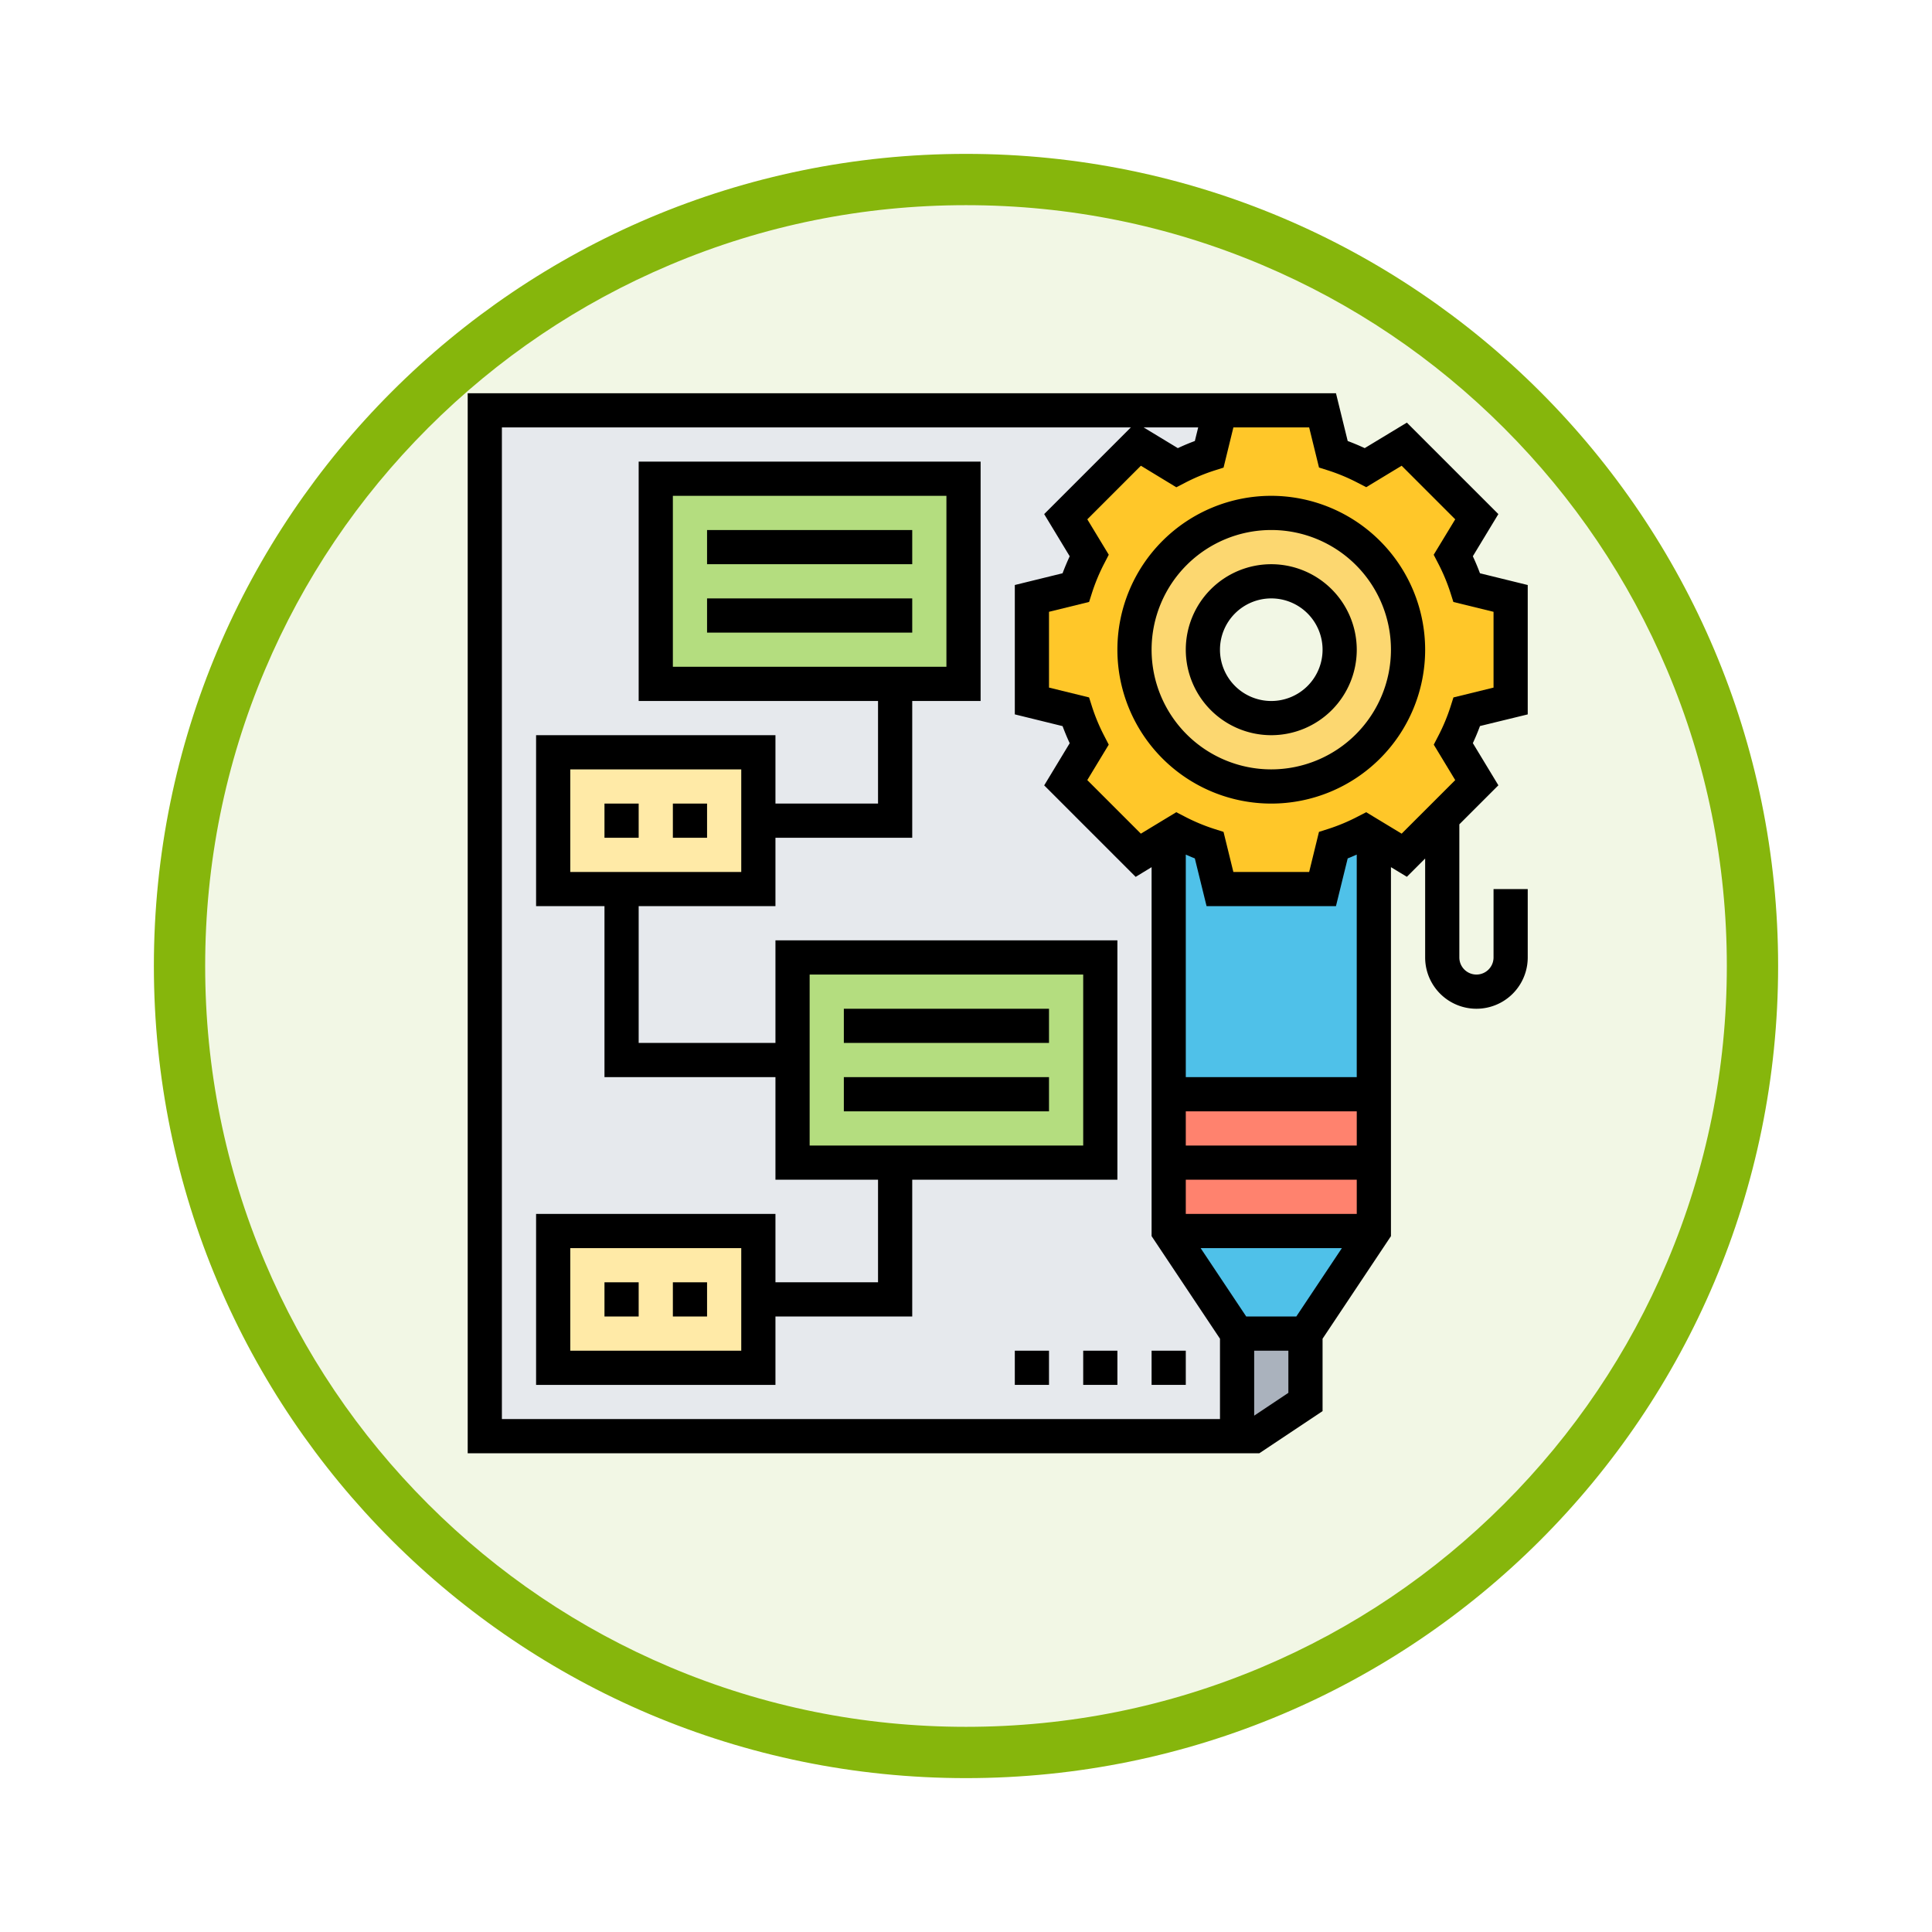 <svg xmlns="http://www.w3.org/2000/svg" xmlns:xlink="http://www.w3.org/1999/xlink" width="113" height="113" viewBox="0 0 113 113">
  <defs>
    <filter id="Trazado_982547" x="0" y="0" width="113" height="113" filterUnits="userSpaceOnUse">
      <feOffset dy="3" input="SourceAlpha"/>
      <feGaussianBlur stdDeviation="3" result="blur"/>
      <feFlood flood-opacity="0.161"/>
      <feComposite operator="in" in2="blur"/>
      <feComposite in="SourceGraphic"/>
    </filter>
  </defs>
  <g id="Grupo_1165523" data-name="Grupo 1165523" transform="translate(-744.645 -3257)">
    <g id="Grupo_1164306" data-name="Grupo 1164306" transform="translate(753.645 3263)">
      <g id="Grupo_1163948" data-name="Grupo 1163948" transform="translate(0)">
        <g id="Grupo_1158168" data-name="Grupo 1158168" transform="translate(0)">
          <g id="Grupo_1152576" data-name="Grupo 1152576">
            <g id="Grupo_1148633" data-name="Grupo 1148633">
              <g id="Grupo_1148525" data-name="Grupo 1148525">
                <g transform="matrix(1, 0, 0, 1, -9, -6)" filter="url(#Trazado_982547)">
                  <g id="Trazado_982547-2" data-name="Trazado 982547" transform="translate(9 6)" fill="#f2f7e5">
                    <path d="M 47.5 93.5 C 41.289 93.5 35.265 92.284 29.595 89.886 C 24.118 87.569 19.198 84.252 14.973 80.027 C 10.748 75.802 7.431 70.882 5.114 65.405 C 2.716 59.735 1.5 53.711 1.5 47.5 C 1.5 41.289 2.716 35.265 5.114 29.595 C 7.431 24.118 10.748 19.198 14.973 14.973 C 19.198 10.748 24.118 7.431 29.595 5.114 C 35.265 2.716 41.289 1.5 47.5 1.5 C 53.711 1.5 59.735 2.716 65.405 5.114 C 70.882 7.431 75.802 10.748 80.027 14.973 C 84.252 19.198 87.569 24.118 89.886 29.595 C 92.284 35.265 93.5 41.289 93.5 47.5 C 93.5 53.711 92.284 59.735 89.886 65.405 C 87.569 70.882 84.252 75.802 80.027 80.027 C 75.802 84.252 70.882 87.569 65.405 89.886 C 59.735 92.284 53.711 93.5 47.5 93.5 Z" stroke="none"/>
                    <path d="M 47.5 3 C 41.491 3 35.664 4.176 30.18 6.496 C 24.881 8.737 20.122 11.946 16.034 16.034 C 11.946 20.122 8.737 24.881 6.496 30.18 C 4.176 35.664 3 41.491 3 47.5 C 3 53.509 4.176 59.336 6.496 64.82 C 8.737 70.119 11.946 74.878 16.034 78.966 C 20.122 83.054 24.881 86.263 30.18 88.504 C 35.664 90.824 41.491 92 47.5 92 C 53.509 92 59.336 90.824 64.82 88.504 C 70.119 86.263 74.878 83.054 78.966 78.966 C 83.054 74.878 86.263 70.119 88.504 64.82 C 90.824 59.336 92 53.509 92 47.5 C 92 41.491 90.824 35.664 88.504 30.18 C 86.263 24.881 83.054 20.122 78.966 16.034 C 74.878 11.946 70.119 8.737 64.82 6.496 C 59.336 4.176 53.509 3 47.5 3 M 47.5 0 C 73.734 0 95 21.266 95 47.5 C 95 73.734 73.734 95 47.5 95 C 21.266 95 0 73.734 0 47.5 C 0 21.266 21.266 0 47.5 0 Z" stroke="none" fill="#86b60c"/>
                  </g>
                </g>
              </g>
            </g>
          </g>
        </g>
      </g>
    </g>
    <g id="strategy_2081936" transform="translate(771 3279)">
      <path id="Trazado_1000747" data-name="Trazado 1000747" d="M46,56v6H2V2H45l-.63,2.56a12.03,12.03,0,0,0-1.88.79L40.22,3.98,35.98,8.22l1.37,2.27a12.029,12.029,0,0,0-.79,1.88L34,13v6l2.56.63a12.029,12.029,0,0,0,.79,1.88l-1.37,2.27,4.24,4.24L42,26.95V50Z" fill="#e6e9ed"/>
      <path id="Trazado_1000748" data-name="Trazado 1000748" d="M12,18V6H30V18H12Z" fill="#b4dd7f"/>
      <path id="Trazado_1000749" data-name="Trazado 1000749" d="M20,46V34H38V46H20Z" fill="#b4dd7f"/>
      <path id="Trazado_1000750" data-name="Trazado 1000750" d="M18,54v4H6V50H18Z" fill="#ffeaa7"/>
      <path id="Trazado_1000751" data-name="Trazado 1000751" d="M18,26v4H6V22H18Z" fill="#ffeaa7"/>
      <path id="Trazado_1000752" data-name="Trazado 1000752" d="M54,50l-4,6H46l-4-6Z" fill="#4fc1e9"/>
      <path id="Trazado_1000753" data-name="Trazado 1000753" d="M54,26.95V42H42V26.94l.49-.29a12.029,12.029,0,0,0,1.88.79L45,30h6l.63-2.56a12.029,12.029,0,0,0,1.88-.79l.49.29Z" fill="#4fc1e9"/>
      <path id="Trazado_1000754" data-name="Trazado 1000754" d="M50,56v4l-3,2H46V56Z" fill="#aab2bd"/>
      <path id="Trazado_1000755" data-name="Trazado 1000755" d="M42,46H54v4H42Z" fill="#ff826e"/>
      <path id="Trazado_1000756" data-name="Trazado 1000756" d="M42,42H54v4H42Z" fill="#ff826e"/>
      <path id="Trazado_1000757" data-name="Trazado 1000757" d="M62,13v6l-2.56.63a12.029,12.029,0,0,1-.79,1.88l1.37,2.27L58,25.8l-2.22,2.22L54,26.95v-.01l-.49-.29a12.029,12.029,0,0,1-1.88.79L51,30H45l-.63-2.56a12.029,12.029,0,0,1-1.88-.79l-.49.29v.01l-1.78,1.07-4.24-4.24,1.37-2.27a12.029,12.029,0,0,1-.79-1.88L34,19V13l2.56-.63a12.029,12.029,0,0,1,.79-1.88L35.98,8.22l4.24-4.24,2.27,1.37a12.029,12.029,0,0,1,1.88-.79L45,2h6l.63,2.56a12.03,12.03,0,0,1,1.88.79l2.27-1.37,4.24,4.24-1.37,2.27a12.029,12.029,0,0,1,.79,1.88Zm-6,3a8,8,0,1,0-8,8A8,8,0,0,0,56,16Z" fill="#ffc729"/>
      <path id="Trazado_1000758" data-name="Trazado 1000758" d="M48,8a8,8,0,1,1-8,8A8,8,0,0,1,48,8Zm4,8a4,4,0,1,0-4,4A4,4,0,0,0,52,16Z" fill="#fcd770"/>
      <path id="Trazado_1000759" data-name="Trazado 1000759" d="M63,19.784V12.217l-2.794-.687q-.185-.5-.417-.995l1.493-2.466L55.93,2.718,53.465,4.21q-.5-.231-.995-.416L51.784,1H1V63H47.3L51,60.535V56.3l4-6V28.719l.931.564L57,28.214V34a3,3,0,0,0,6,0V30H61v4a1,1,0,0,1-2,0V26.214l2.283-2.283L59.79,21.465q.231-.495.417-1ZM43.725,3l-.195.794q-.5.184-.995.417L40.536,3ZM3,61V3H39.786L34.717,8.069l1.493,2.466q-.231.5-.417.995L33,12.216v7.567l2.794.687q.185.5.416,1l-1.492,2.466,5.351,5.351L41,28.719V50.3l4,6V61Zm43.535-6-2.667-4h8.263l-2.667,4ZM43,49V47H53v2Zm0-4V43H53v2Zm0-4V27.984c.177.074.353.156.529.222L44.216,31h7.567l.687-2.794c.177-.065.353-.147.529-.222V41Zm4,19.8V57h2v2.465ZM58.655,18.792l-.17.535a11,11,0,0,1-.722,1.727l-.259.5,1.255,2.073L55.625,26.76l-2.073-1.255-.5.258a11.008,11.008,0,0,1-1.727.722l-.535.17L50.216,29H45.783l-.576-2.345-.535-.17a11.058,11.058,0,0,1-1.728-.722l-.5-.258L40.373,26.76l-3.134-3.134,1.255-2.073-.258-.5a10.945,10.945,0,0,1-.722-1.727l-.17-.535L35,18.216V13.783l2.345-.576.17-.535a11.1,11.1,0,0,1,.722-1.727l.258-.5L37.24,8.374,40.374,5.24,42.447,6.5l.5-.258a11.008,11.008,0,0,1,1.727-.722l.535-.17L45.784,3h4.432l.576,2.345.535.17a10.945,10.945,0,0,1,1.727.722l.5.258L55.625,5.24l3.134,3.134L57.5,10.447l.259.5a11.056,11.056,0,0,1,.722,1.727l.17.535L61,13.784v4.433Z"/>
      <path id="Trazado_1000760" data-name="Trazado 1000760" d="M48,7a9,9,0,1,0,9,9A9.011,9.011,0,0,0,48,7Zm0,16a7,7,0,1,1,7-7A7.008,7.008,0,0,1,48,23Z"/>
      <path id="Trazado_1000761" data-name="Trazado 1000761" d="M48,11a5,5,0,1,0,5,5A5.006,5.006,0,0,0,48,11Zm0,8a3,3,0,1,1,3-3A3,3,0,0,1,48,19Z"/>
      <path id="Trazado_1000762" data-name="Trazado 1000762" d="M15,9H27v2H15Z"/>
      <path id="Trazado_1000763" data-name="Trazado 1000763" d="M15,13H27v2H15Z"/>
      <path id="Trazado_1000764" data-name="Trazado 1000764" d="M9,25h2v2H9Z"/>
      <path id="Trazado_1000765" data-name="Trazado 1000765" d="M13,25h2v2H13Z"/>
      <path id="Trazado_1000766" data-name="Trazado 1000766" d="M19,39H11V31h8V27h8V19h4V5H11V19H25v6H19V21H5V31H9V41H19v6h6v6H19V49H5V59H19V55h8V47H39V33H19ZM13,7H29V17H13ZM7,23H17v6H7ZM17,57H7V51H17Zm4-22H37V45H21Z"/>
      <path id="Trazado_1000767" data-name="Trazado 1000767" d="M23,37H35v2H23Z"/>
      <path id="Trazado_1000768" data-name="Trazado 1000768" d="M23,41H35v2H23Z"/>
      <path id="Trazado_1000769" data-name="Trazado 1000769" d="M9,53h2v2H9Z"/>
      <path id="Trazado_1000770" data-name="Trazado 1000770" d="M13,53h2v2H13Z"/>
      <path id="Trazado_1000771" data-name="Trazado 1000771" d="M41,57h2v2H41Z"/>
      <path id="Trazado_1000772" data-name="Trazado 1000772" d="M37,57h2v2H37Z"/>
      <path id="Trazado_1000773" data-name="Trazado 1000773" d="M33,57h2v2H33Z"/>
    </g>
  </g>
</svg>

